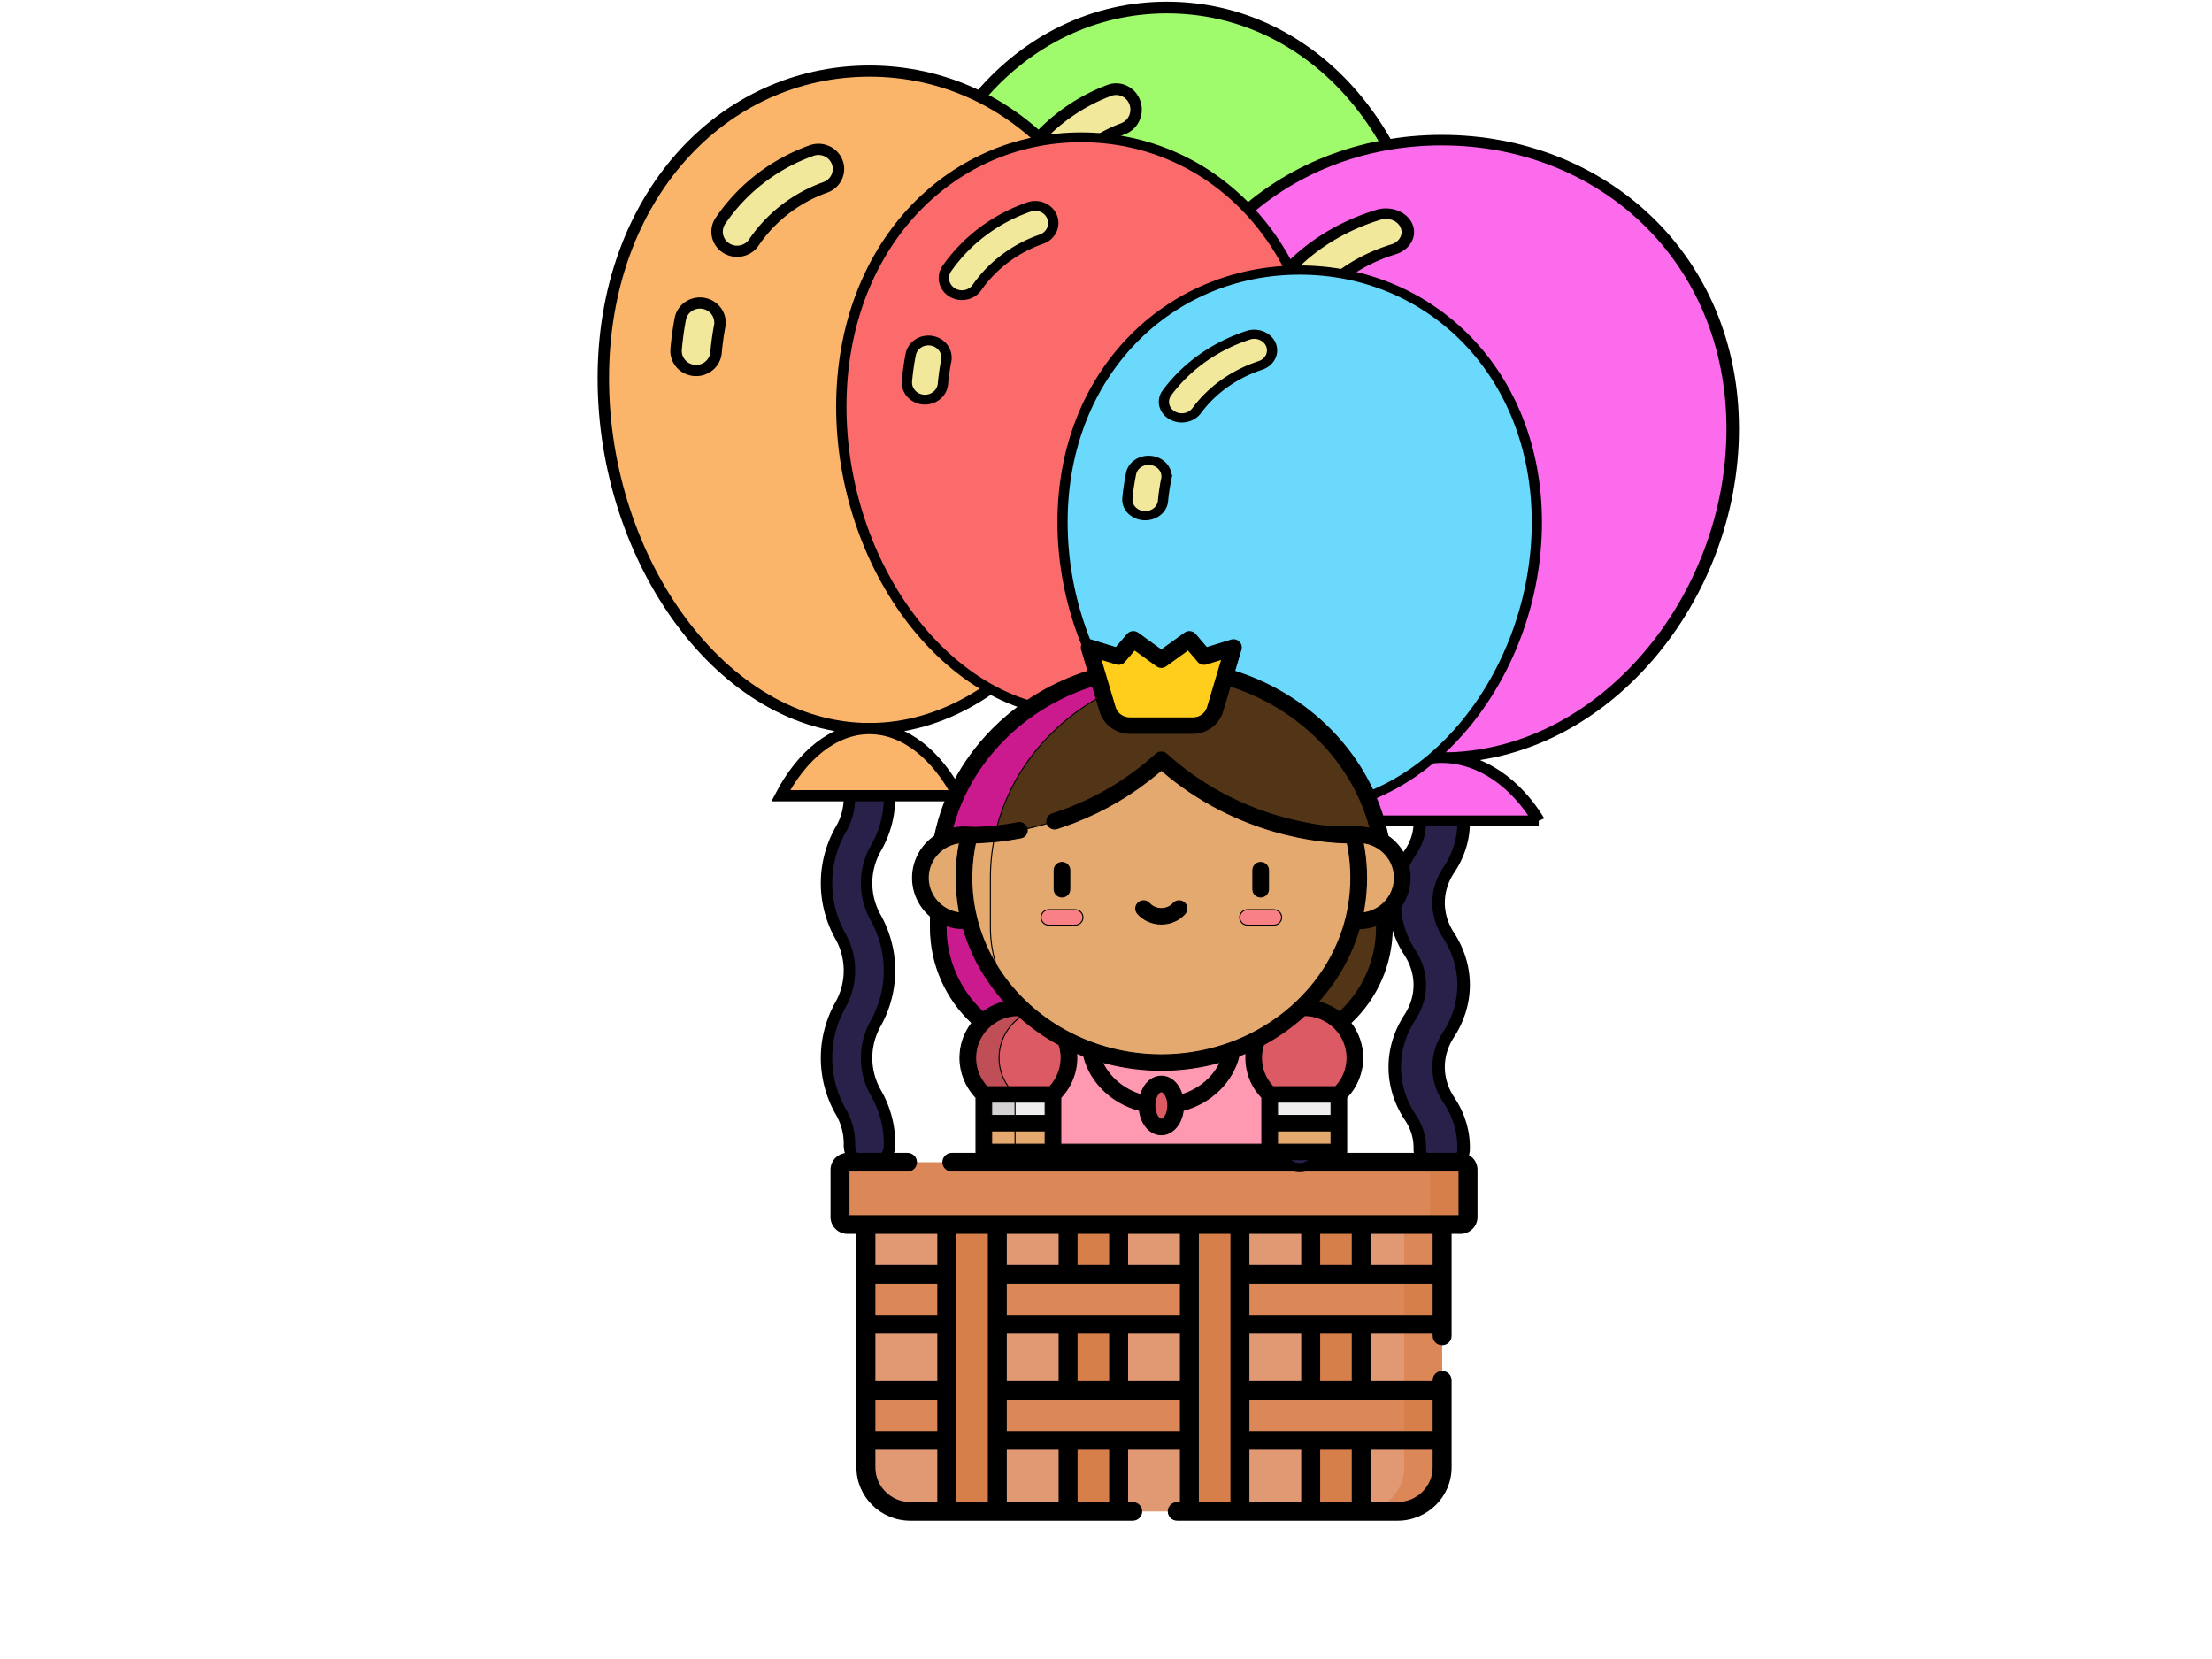 <svg width="800" height="600" xmlns="http://www.w3.org/2000/svg">
    <!-- Created with Method Draw - http://github.com/duopixel/Method-Draw/ -->

    <g>
        <title>background</title>
        <rect fill="none" id="canvas_background" height="602" width="802" y="-1" x="-1" />
        <g display="none" overflow="visible" y="0" x="0" height="100%" width="100%" id="canvasGrid">
            <rect fill="url(#gridpattern)" stroke-width="0" y="0" x="0" height="100%" width="100%" />
        </g>
    </g>
    <g>
        <title>Layer 1</title>
        <g stroke="null" id="svg_24">
            <g stroke="null" transform="matrix(4.119,0,0,4.222,-357.34,-315.029) " id="svg_16">
                <g stroke="null" id="svg_17">
                    <path stroke="null" id="svg_18" fill="#292149" d="m189.214,172.996a1.75,1.75 0 0 1 -1.75,-1.75a5.76,5.76 0 0 0 -0.808,-3.11a9.876,9.876 0 0 1 0,-9.407a6.38,6.38 0 0 0 0,-6.215a9.872,9.872 0 0 1 0,-9.405a5.751,5.751 0 0 0 0.808,-3.107a1.75,1.75 0 0 1 3.5,0a9.172,9.172 0 0 1 -1.192,4.7a6.376,6.376 0 0 0 0,6.213a9.872,9.872 0 0 1 0,9.405a6.387,6.387 0 0 0 0,6.219a9.17,9.17 0 0 1 1.192,4.7a1.75,1.75 0 0 1 -1.75,1.757z" />
                    <path stroke="null" id="svg_19" fill="#9ffb6b" d="m212.464,102.72c0,16.221 -10.409,31.282 -23.25,31.282s-23.25,-15.061 -23.25,-31.282s10.409,-27.461 23.25,-27.461s23.25,11.239 23.25,27.461z" />
                    <g stroke="null" id="svg_20" fill="#f2e89c">
                        <path stroke="null" id="svg_21" fill="#f2e89c" d="m186.408,83.426a1.748,1.748 0 0 0 -2.229,-1.074a16.224,16.224 0 0 0 -7.955,6.245a1.75,1.75 0 1 0 2.881,1.987a12.76,12.76 0 0 1 6.23,-4.929a1.749,1.749 0 0 0 1.073,-2.229z" />
                        <path stroke="null" id="svg_22" fill="#f2e89c" d="m174.727,96.011a1.74,1.74 0 0 0 -2.039,1.4c-0.163,0.88 -0.286,1.788 -0.363,2.7a1.749,1.749 0 0 0 1.594,1.893c0.051,0 0.1,0.007 0.151,0.007a1.751,1.751 0 0 0 1.742,-1.6c0.068,-0.8 0.175,-1.592 0.317,-2.361a1.748,1.748 0 0 0 -1.402,-2.039z" />
                    </g>
                    <path stroke="null" id="svg_23" fill="#9ffb6b" d="m196.964,140.002c-1.819,-3.569 -4.612,-6 -7.75,-6s-5.931,2.431 -7.75,6l15.5,0z" />
                </g>
            </g>
        </g>
        <g stroke="null" id="svg_36">
            <g stroke="null" transform="matrix(4.14,0,0,4.048,-263.513,-272.87) " id="svg_28">
                <g stroke="null" id="svg_29">
                    <path stroke="null" id="svg_30" fill="#292149" d="m139.605,171.497a1.75,1.75 0 0 1 -1.75,-1.75a5.76,5.76 0 0 0 -0.808,-3.11a9.876,9.876 0 0 1 0,-9.407a6.38,6.38 0 0 0 0,-6.215a9.872,9.872 0 0 1 0,-9.405a5.751,5.751 0 0 0 0.808,-3.107a1.75,1.75 0 0 1 3.5,0a9.172,9.172 0 0 1 -1.192,4.7a6.376,6.376 0 0 0 0,6.213a9.872,9.872 0 0 1 0,9.405a6.387,6.387 0 0 0 0,6.219a9.17,9.17 0 0 1 1.192,4.7a1.75,1.75 0 0 1 -1.75,1.757z" />
                    <path stroke="null" id="svg_31" fill="#fbb56b" d="m162.855,101.221c0,16.221 -10.409,31.282 -23.25,31.282s-23.25,-15.061 -23.25,-31.282s10.409,-27.461 23.25,-27.461s23.25,11.239 23.25,27.461z" />
                    <g stroke="null" id="svg_32" fill="#f2e89c">
                        <path stroke="null" id="svg_33" fill="#f2e89c" d="m136.799,81.927a1.748,1.748 0 0 0 -2.229,-1.074a16.224,16.224 0 0 0 -7.955,6.245a1.75,1.75 0 1 0 2.881,1.987a12.76,12.76 0 0 1 6.23,-4.929a1.749,1.749 0 0 0 1.073,-2.229z" />
                        <path stroke="null" id="svg_34" fill="#f2e89c" d="m125.118,94.512a1.74,1.74 0 0 0 -2.039,1.4c-0.163,0.88 -0.286,1.788 -0.363,2.7a1.749,1.749 0 0 0 1.594,1.893c0.051,0 0.1,0.007 0.151,0.007a1.751,1.751 0 0 0 1.742,-1.6c0.068,-0.8 0.175,-1.592 0.317,-2.361a1.748,1.748 0 0 0 -1.402,-2.039z" />
                    </g>
                    <path stroke="null" id="svg_35" fill="#fbb56b" d="m147.355,138.503c-1.819,-3.569 -4.612,-6 -7.75,-6s-5.931,2.431 -7.75,6l15.5,0z" />
                </g>
            </g>
        </g>
        <g stroke="null" id="svg_48">
            <g stroke="null" transform="matrix(4.527,0,0,3.802,-405.904,-56.327) " id="svg_40">
                <g stroke="null" id="svg_41">
                    <path stroke="null" id="svg_42" fill="#292149" d="m204.841,125.884a1.75,1.75 0 0 1 -1.75,-1.75a5.76,5.76 0 0 0 -0.808,-3.11a9.876,9.876 0 0 1 0,-9.407a6.38,6.38 0 0 0 0,-6.215a9.872,9.872 0 0 1 0,-9.405a5.751,5.751 0 0 0 0.808,-3.107a1.75,1.75 0 0 1 3.5,0a9.172,9.172 0 0 1 -1.192,4.7a6.376,6.376 0 0 0 0,6.213a9.872,9.872 0 0 1 0,9.405a6.387,6.387 0 0 0 0,6.219a9.17,9.17 0 0 1 1.192,4.7a1.75,1.75 0 0 1 -1.75,1.757z" />
                    <path stroke="null" id="svg_43" fill="#fb6beb" d="m228.091,55.608c0,16.221 -10.409,31.282 -23.25,31.282s-23.25,-15.061 -23.25,-31.282s10.409,-27.461 23.25,-27.461s23.25,11.239 23.25,27.461z" />
                    <g stroke="null" id="svg_44" fill="#f2e89c">
                        <path stroke="null" id="svg_45" fill="#f2e89c" d="m202.035,36.314a1.748,1.748 0 0 0 -2.229,-1.074a16.224,16.224 0 0 0 -7.955,6.245a1.75,1.75 0 1 0 2.881,1.987a12.76,12.76 0 0 1 6.23,-4.929a1.749,1.749 0 0 0 1.073,-2.229z" />
                        <path stroke="null" id="svg_46" fill="#f2e89c" d="m190.354,48.899a1.74,1.74 0 0 0 -2.039,1.4c-0.163,0.88 -0.286,1.788 -0.363,2.7a1.749,1.749 0 0 0 1.594,1.893c0.051,0 0.1,0.007 0.151,0.007a1.751,1.751 0 0 0 1.742,-1.6c0.068,-0.8 0.175,-1.592 0.317,-2.361a1.748,1.748 0 0 0 -1.402,-2.039z" />
                    </g>
                    <path stroke="null" id="svg_47" fill="#fb6beb" d="m212.591,92.89c-1.819,-3.569 -4.612,-6 -7.75,-6s-5.931,2.431 -7.75,6l15.5,0z" />
                </g>
            </g>
        </g>
        <g stroke="null" id="svg_60">
            <g stroke="null" transform="matrix(3.732,0,0,3.546,-211.235,-179.373) " id="svg_52">
                <g stroke="null" id="svg_53">
                    <path stroke="null" id="svg_54" fill="#292149" d="m161.382,162.328a1.75,1.75 0 0 1 -1.75,-1.75a5.76,5.76 0 0 0 -0.808,-3.11a9.876,9.876 0 0 1 0,-9.407a6.38,6.38 0 0 0 0,-6.215a9.872,9.872 0 0 1 0,-9.405a5.751,5.751 0 0 0 0.808,-3.107a1.75,1.75 0 0 1 3.5,0a9.172,9.172 0 0 1 -1.192,4.7a6.376,6.376 0 0 0 0,6.213a9.872,9.872 0 0 1 0,9.405a6.387,6.387 0 0 0 0,6.219a9.17,9.17 0 0 1 1.192,4.7a1.75,1.75 0 0 1 -1.75,1.757z" />
                    <path stroke="null" id="svg_55" fill="#fb6b6b" d="m184.632,92.052c0,16.221 -10.409,31.282 -23.25,31.282s-23.25,-15.061 -23.25,-31.282s10.409,-27.461 23.25,-27.461s23.25,11.239 23.25,27.461z" />
                    <g stroke="null" id="svg_56" fill="#f2e89c">
                        <path stroke="null" id="svg_57" fill="#f2e89c" d="m158.576,72.758a1.748,1.748 0 0 0 -2.229,-1.074a16.224,16.224 0 0 0 -7.955,6.245a1.75,1.75 0 1 0 2.881,1.987a12.76,12.76 0 0 1 6.23,-4.929a1.749,1.749 0 0 0 1.073,-2.229z" />
                        <path stroke="null" id="svg_58" fill="#f2e89c" d="m146.895,85.343a1.74,1.74 0 0 0 -2.039,1.4c-0.163,0.88 -0.286,1.788 -0.363,2.7a1.749,1.749 0 0 0 1.594,1.893c0.051,0 0.1,0.007 0.151,0.007a1.751,1.751 0 0 0 1.742,-1.6c0.068,-0.8 0.175,-1.592 0.317,-2.361a1.748,1.748 0 0 0 -1.402,-2.039z" />
                    </g>
                    <path stroke="null" id="svg_59" fill="#fb6b6b" d="m169.132,129.334c-1.819,-3.569 -4.612,-6 -7.75,-6s-5.931,2.431 -7.75,6l15.5,0z" />
                </g>
            </g>
        </g>
        <g id="svg_81">
            <g transform="matrix(0.457,0,0,0.451,-594.945,-811.117) " id="svg_65">
                <path id="svg_66" fill="#e19974" d="m2443.117,2780.477l0,194.73c0,19.48 -15.79,35.27 -35.27,35.27l-385.46,0c-19.48,0 -35.27,-15.79 -35.27,-35.27l0,-194.73l456,0z" />
                <path id="svg_67" fill="#e19974" d="m2443.117,2780.477l0,194.73c0,19.48 -15.79,35.27 -35.27,35.27l-385.46,0c-19.48,0 -35.27,-15.79 -35.27,-35.27l0,-194.73l456,0z" />
                <path id="svg_68" fill="#dc8758" d="m2413.117,2780.477l0,194.73c0,19.48 -15.79,35.27 -35.27,35.27l30,0c19.48,0 35.27,-15.79 35.27,-35.27l0,-194.73l-30,0z" />
                <path id="svg_69" fill="#d77f4a" d="m2339.117,2780.477l40,0l0,230l-40,0l0,-230z" />
                <path id="svg_70" fill="#d77f4a" d="m2147.117,2780.477l40,0l0,230l-40,0l0,-230z" />
                <path id="svg_71" fill="#dc8758" d="m1987.117,2820.477l456,0l0,40l-456,0l0,-40z" />
                <path id="svg_72" fill="#d77f4a" d="m2413.117,2820.477l30,0l0,40l-30,0l0,-40z" />
                <path id="svg_73" fill="#dc8758" d="m1987.117,2913.477l456,0l0,40l-456,0l0,-40z" />
                <path id="svg_74" fill="#d77f4a" d="m2413.117,2913.477l30,0l0,40l-30,0l0,-40z" />
                <path id="svg_75" fill="#dc8758" d="m2457.617,2780.477l-485,0c-3.314,0 -6,-2.686 -6,-6l0,-38c0,-3.314 2.686,-6 6,-6l485,0c3.314,0 6,2.686 6,6l0,38c0,3.314 -2.686,6 -6,6z" />
                <g id="svg_76" fill="#d77f4a">
                    <path id="svg_77" d="m2457.617,2730.477l-30,0c3.314,0 6,2.686 6,6l0,38c0,3.314 -2.686,6 -6,6l30,0c3.314,0 6,-2.686 6,-6l0,-38c0,-3.314 -2.686,-6 -6,-6z" />
                    <path id="svg_78" d="m2051.117,2780.477l40,0l0,230l-40,0l0,-230z" />
                    <path id="svg_79" d="m2243.117,2780.477l40,0l0,230l-40,0l0,-230z" />
                </g>
                <path id="svg_80" d="m2457.617,2722.977l-402.5,0c-4.142,0 -7.5,3.358 -7.5,7.5s3.358,7.5 7.5,7.5l401,0l0,35l-482,0l0,-35l45.923,0c4.142,0 7.5,-3.358 7.5,-7.5s-3.358,-7.5 -7.5,-7.5l-47.423,0c-7.444,0 -13.5,6.056 -13.5,13.5l0,38c0,7.444 6.056,13.5 13.5,13.5l7,0l0,187.23c0,23.583 19.187,42.77 42.77,42.77l175.884,0c4.142,0 7.5,-3.358 7.5,-7.5s-3.358,-7.5 -7.5,-7.5l-3.654,0l0,-42l41,0l0,42l-2.115,0c-4.143,0 -7.5,3.358 -7.5,7.5s3.357,7.5 7.5,7.5l174.345,0c23.583,0 42.77,-19.187 42.77,-42.77l0,-69.858c0,-4.142 -3.357,-7.5 -7.5,-7.5s-7.5,3.358 -7.5,7.5l0,0.628l-49,0l0,-38l49,0l0,1.782c0,4.142 3.357,7.5 7.5,7.5s7.5,-3.358 7.5,-7.5l0,-81.782l7,0c7.444,0 13.5,-6.056 13.5,-13.5l0,-38c0,-7.444 -6.056,-13.5 -13.5,-13.5zm-86,65l0,25l-25,0l0,-25l25,0zm-81,118l0,-38l41,0l0,38l-41,0zm0,55l41,0l0,42l-41,0l0,-42zm0,-173l41,0l0,25l-41,0l0,-25zm-55,40l0,25l-137,0l0,-25l137,0zm-137,-15l0,-25l41,0l0,25l-41,0zm0,148l41,0l0,42l-41,0l0,-42zm0,-93l41,0l0,38l-41,0l0,-38zm56,0l25,0l0,38l-25,0l0,-38zm40,0l41,0l0,38l-41,0l0,-38zm41,-55l-41,0l0,-25l41,0l0,25zm-56,-25l0,25l-25,0l0,-25l25,0zm-136,65l-49,0l0,-25l49,0l0,25zm-49,15l49,0l0,38l-49,0l0,-38zm0,53l49,0l0,25l-49,0l0,-25zm49,-133l0,25l-49,0l0,-25l49,0zm-49,187.23l0,-14.23l49,0l0,42l-21.23,0c-15.312,0 -27.77,-12.458 -27.77,-27.77zm64,27.77l0,-215l25,0l0,215l-25,0zm121,0l-25,0l0,-42l25,0l0,42zm-81,-57l0,-25l137,0l0,25l-137,0zm152,57l0,-215l25,0l0,215l-25,0zm96,0l0,-42l25,0l0,42l-25,0zm61.23,0l-21.23,0l0,-42l49,0l0,14.23c0,15.312 -12.457,27.77 -27.77,27.77zm27.77,-57l-145,0l0,-25l145,0l0,25zm-64,-40l-25,0l0,-38l25,0l0,38zm-81,-53l0,-25l145,0l0,25l-145,0zm145,-40l-49,0l0,-25l49,0l0,25z" />
            </g>
        </g>
        <g stroke="null" id="svg_12">
            <g stroke="null" transform="matrix(3.689,0,0,3.321,-191.945,-149.642) " id="svg_4">
                <g stroke="null" id="svg_5">
                    <path stroke="null" id="svg_6" fill="#292149" d="m179.451,172.206a1.75,1.75 0 0 1 -1.75,-1.75a5.76,5.76 0 0 0 -0.808,-3.11a9.876,9.876 0 0 1 0,-9.407a6.38,6.38 0 0 0 0,-6.215a9.872,9.872 0 0 1 0,-9.405a5.751,5.751 0 0 0 0.808,-3.107a1.75,1.75 0 0 1 3.5,0a9.172,9.172 0 0 1 -1.192,4.7a6.376,6.376 0 0 0 0,6.213a9.872,9.872 0 0 1 0,9.405a6.387,6.387 0 0 0 0,6.219a9.17,9.17 0 0 1 1.192,4.7a1.75,1.75 0 0 1 -1.75,1.757z" />
                    <path stroke="null" id="svg_7" fill="#6bd9fb" d="m202.701,101.93c0,16.221 -10.409,31.282 -23.25,31.282s-23.25,-15.061 -23.25,-31.282s10.409,-27.461 23.25,-27.461s23.25,11.239 23.25,27.461z" />
                    <g stroke="null" id="svg_8" fill="#f2e89c">
                        <path stroke="null" id="svg_9" fill="#f2e89c" d="m176.645,82.636a1.748,1.748 0 0 0 -2.229,-1.074a16.224,16.224 0 0 0 -7.955,6.245a1.75,1.75 0 1 0 2.881,1.987a12.76,12.76 0 0 1 6.23,-4.929a1.749,1.749 0 0 0 1.073,-2.229z" />
                        <path stroke="null" id="svg_10" fill="#f2e89c" d="m164.964,95.221a1.74,1.74 0 0 0 -2.039,1.4c-0.163,0.88 -0.286,1.788 -0.363,2.7a1.749,1.749 0 0 0 1.594,1.893c0.051,0 0.1,0.007 0.151,0.007a1.751,1.751 0 0 0 1.742,-1.6c0.068,-0.8 0.175,-1.592 0.317,-2.361a1.748,1.748 0 0 0 -1.402,-2.039z" />
                    </g>
                    <path stroke="null" id="svg_11" fill="#6bd9fb" d="m187.201,139.212c-1.819,-3.569 -4.612,-6 -7.75,-6s-5.931,2.431 -7.75,6l15.5,0z" />
                </g>
            </g>
        </g>
        <g stroke="null" id="svg_125">
            <g stroke="null" transform="matrix(0.377,0,0,0.373,-428.403,-419.366) " id="svg_85">
                <path stroke="null" id="svg_86" fill="#523417" d="m2401.256,1830.941c-40.357,-38.168 -93.919,-59.188 -150.82,-59.188s-110.463,21.02 -150.82,59.188c-40.734,38.524 -63.167,89.851 -63.167,144.525l0,48.267c0,66.125 53.605,119.73 119.73,119.73l188.514,0c66.125,0 119.73,-53.605 119.73,-119.73l0,-48.267c0,-54.674 -22.433,-106.001 -63.167,-144.525z" />
                <path stroke="null" id="svg_87" fill="#cb198e" d="m2086.449,2023.733l0,-48.267c0,-54.674 22.433,-106.001 63.167,-144.525c34.387,-32.521 78.363,-52.581 125.82,-57.808c-8.24,-0.908 -16.582,-1.379 -25,-1.379c-56.9,0 -110.463,21.02 -150.82,59.188c-40.734,38.524 -63.167,89.851 -63.167,144.525l0,48.267c0,66.125 53.605,119.73 119.73,119.73l50,0c-66.125,-0.001 -119.73,-53.606 -119.73,-119.731z" />
                <polygon stroke="null" id="svg_88" fill="#ff99b1" points="2354.383,2109.692 2146.489,2109.692 2113.31,2165.115 2146.489,2241.223 2354.383,2241.223 2387.562,2165.115 " />
                <circle stroke="null" id="svg_89" fill="#e3a96f" r="41.759" cy="1975.463" cx="2439.816" />
                <polygon stroke="null" id="svg_90" fill="#efedee" points="2113.31,2165.115 2080.131,2185.454 2080.131,2213.339 2113.31,2227.281 2146.489,2213.339 2146.489,2185.454 " />
                <polygon stroke="null" id="svg_91" fill="#d4d2d3" points="2110.131,2213.339 2110.131,2185.454 2128.31,2174.31 2113.31,2165.115 2080.131,2185.454 2080.131,2213.339 2113.31,2227.281 2128.31,2220.978 " />
                <polygon stroke="null" id="svg_92" fill="#efedee" points="2387.562,2165.115 2420.741,2185.454 2420.741,2213.339 2387.562,2227.281 2354.383,2213.339 2354.383,2185.454 " />
                <path stroke="null" id="svg_93" fill="#dc5a64" d="m2080.131,2185.454l66.359,0c9.456,-8.859 15.373,-21.45 15.373,-35.43c0,-26.814 -21.737,-48.552 -48.552,-48.552c-26.814,0 -48.552,21.737 -48.552,48.552c-0.001,13.98 5.916,26.571 15.372,35.43z" />
                <path stroke="null" id="svg_94" fill="#bf4e57" d="m2094.758,2150.024c0,-21.578 14.081,-39.858 33.552,-46.179c-4.725,-1.534 -9.764,-2.373 -15,-2.373c-26.814,0 -48.552,21.737 -48.552,48.552c0,13.98 5.917,26.571 15.373,35.43l30,0c-9.456,-8.859 -15.373,-21.45 -15.373,-35.43z" />
                <path stroke="null" id="svg_95" fill="#dc5a64" d="m2420.741,2185.454l-66.359,0c-9.456,-8.859 -15.373,-21.45 -15.373,-35.43c0,-26.814 21.737,-48.552 48.552,-48.552c26.814,0 48.552,21.737 48.552,48.552c0.001,13.98 -5.916,26.571 -15.372,35.43z" />
                <path stroke="null" id="svg_96" fill="#e3a96f" d="m2250.436,1861.01c-84.627,77.738 -184.252,73.02 -184.279,73.019c-3.332,13.301 -5.104,27.173 -5.104,41.438c0,98.919 84.79,179.109 189.383,179.109s189.383,-80.19 189.383,-179.109c0,-14.265 -1.773,-28.136 -5.104,-41.438c-0.026,0.001 -99.652,4.719 -184.279,-73.019z" />
                <path stroke="null" id="svg_97" fill="#e3a96f" d="m2112.006,2097.679c-16.009,-20.359 -25.557,-46.037 -25.557,-73.945l0,-48.267c0,-14.509 1.595,-28.777 4.678,-42.638c-15.52,1.644 -24.961,1.201 -24.969,1.2c-0.006,0.025 -0.011,0.051 -0.018,0.076c-1.478,-0.255 -3.152,-0.397 -5.087,-0.397c-23.063,0 -41.759,18.696 -41.759,41.759c0,23.063 18.696,41.759 41.759,41.759c1.936,0 3.611,-0.143 5.09,-0.398c7.698,30.78 23.785,58.492 45.863,80.851z" />
                <g stroke="null" id="svg_98">
                    <path stroke="null" id="svg_99" fill="#f98084" d="m2167.747,2021.304l-25.24,0c-4.142,0 -7.5,-3.358 -7.5,-7.5s3.358,-7.5 7.5,-7.5l25.24,0c4.142,0 7.5,3.358 7.5,7.5s-3.358,7.5 -7.5,7.5z" />
                    <path stroke="null" id="svg_100" fill="#f98084" d="m2358.365,2021.304l-25.24,0c-4.142,0 -7.5,-3.358 -7.5,-7.5s3.358,-7.5 7.5,-7.5l25.24,0c4.142,0 7.5,3.358 7.5,7.5s-3.358,7.5 -7.5,7.5z" />
                </g>
                <rect stroke="null" id="svg_101" fill="#e3a96f" height="27.885" width="66.36" y="2213.343" x="2080.126" />
                <rect stroke="null" id="svg_102" fill="#e3a96f" height="27.884" width="30" y="2213.343" x="2080.126" />
                <rect stroke="null" id="svg_103" fill="#e3a96f" height="27.885" width="66.36" y="2213.343" x="2354.386" />
                <ellipse stroke="null" id="svg_104" fill="#dc5a64" ry="20.882" rx="13.778" cy="2196.203" cx="2250.436" />
                <path stroke="null" id="svg_105" fill="#ffce1c" d="m2291.443,1760.927l-14.107,-16.704l-26.9,19.657l-26.9,-19.657l-14.106,16.704l-28.212,-8.831l17.681,60.062c2.743,9.319 11.297,15.718 21.012,15.718l61.053,0c9.715,0 18.268,-6.399 21.012,-15.718l17.681,-60.062l-28.214,8.831z" />
                <path stroke="null" id="svg_106" fill="#000000" d="m2155.127,1994.065c4.142,0 7.5,-3.358 7.5,-7.5l0,-18.532c0,-4.142 -3.358,-7.5 -7.5,-7.5c-4.143,0 -7.5,3.358 -7.5,7.5l0,18.532c0,4.142 3.357,7.5 7.5,7.5z" />
                <path stroke="null" id="svg_107" fill="#000000" d="m2345.745,1994.065c4.142,0 7.5,-3.358 7.5,-7.5l0,-18.532c0,-4.142 -3.358,-7.5 -7.5,-7.5s-7.5,3.358 -7.5,7.5l0,18.532c0,4.142 3.358,7.5 7.5,7.5z" />
                <path stroke="null" id="svg_108" fill="#000000" d="m2250.436,2020.257c8.808,0 17.08,-3.684 22.694,-10.106c2.726,-3.119 2.408,-7.857 -0.711,-10.583s-7.857,-2.407 -10.583,0.711c-2.765,3.164 -6.921,4.978 -11.4,4.978c-4.479,0 -8.635,-1.814 -11.401,-4.979c-2.726,-3.119 -7.464,-3.437 -10.583,-0.71s-3.437,7.464 -0.71,10.583c5.615,6.423 13.886,10.106 22.694,10.106z" />
                <path stroke="null" id="svg_109" fill="#000000" d="m2028.948,2012.78l0,10.954c0,35.135 14.406,68.389 39.764,92.39c-7.179,9.421 -11.454,21.169 -11.454,33.901c0,14.309 5.571,28.164 15.373,38.527l0,52.671c0,4.142 3.358,7.5 7.5,7.5l340.611,0c4.142,0 7.5,-3.358 7.5,-7.5l0,-52.671c9.802,-10.364 15.373,-24.218 15.373,-38.527c0,-12.732 -4.274,-24.48 -11.453,-33.901c25.357,-24 39.763,-57.259 39.763,-92.39l0,-10.954c10.492,-9.041 17.155,-22.409 17.155,-37.313c0,-16.74 -8.4,-31.547 -21.199,-40.452c-8.403,-41.577 -29.606,-79.388 -61.469,-109.522c-24.208,-22.895 -53.71,-40.218 -85.703,-50.409l6.143,-20.869c0.782,-2.655 0.037,-5.526 -1.937,-7.466c-1.974,-1.941 -4.857,-2.636 -7.498,-1.809l-23.457,7.342l-10.893,-12.898c-2.541,-3.008 -6.976,-3.54 -10.155,-1.216l-22.476,16.423l-22.475,-16.423c-3.18,-2.324 -7.614,-1.792 -10.155,1.216l-10.891,12.897l-23.457,-7.342c-2.643,-0.827 -5.524,-0.131 -7.498,1.809s-2.719,4.811 -1.937,7.466l6.143,20.869c-31.993,10.191 -61.495,27.515 -85.702,50.409c-31.864,30.135 -53.067,67.946 -61.47,109.522c-12.799,8.905 -21.199,23.712 -21.199,40.452c-0.001,14.905 6.661,28.273 17.153,37.314zm15,10.953l0,-2.056c1.566,0.581 4.837,1.501 4.865,1.508c3.839,0.943 7.756,1.489 11.711,1.529c7.634,26.418 21.252,50.511 39.385,70.889c-7.591,1.869 -14.575,5.287 -20.602,9.901c-22.546,-21.193 -35.359,-50.648 -35.359,-81.771zm154.534,131.724c16.954,4.363 34.444,6.619 51.954,6.619c18.971,0 37.955,-2.597 56.213,-7.762c0.129,-0.037 0.26,-0.069 0.389,-0.106c-6.76,14.684 -20.169,26.275 -36.784,31.482c-3.071,-10.564 -10.684,-17.874 -19.818,-17.874c-9.134,0 -16.746,7.309 -19.818,17.874c-16.615,-5.208 -30.024,-16.799 -36.784,-31.482c0.129,0.037 3.224,0.883 4.648,1.249zm51.954,27.359c2.213,0 6.278,5.081 6.278,13.381c0,8.301 -4.065,13.382 -6.278,13.382c-2.213,0 -6.278,-5.081 -6.278,-13.382c0,-8.3 4.065,-13.381 6.278,-13.381zm-137.549,-73.841c11.852,10.971 25.095,20.475 39.435,28.301c0.523,1.594 0.954,3.217 1.276,4.864c2.186,11.182 -0.553,23.167 -7.312,32.331c-0.9,1.22 -1.885,2.375 -2.918,3.484l-60.133,0c-7.101,-7.611 -10.978,-17.424 -10.978,-27.93c0.001,-22.496 18.187,-40.823 40.63,-41.05zm-25.256,83.979l51.358,0l0,12.885l-51.358,0l0,-12.885zm-0.001,27.885l51.359,0l0,12.884l-51.359,0l0,-12.884zm66.359,-32.273c0.362,-0.383 0.706,-0.78 1.057,-1.172c6.449,-7.212 10.981,-16.157 13.032,-25.653c1.14,-5.278 1.532,-10.844 1.101,-16.271c2.233,0.959 4.492,1.862 6.762,2.74c6.144,25.274 26.854,45.654 53.509,52.76c1.656,13.564 10.277,23.609 20.986,23.609c10.709,0 19.33,-10.045 20.986,-23.609c26.656,-7.106 47.366,-27.483 53.51,-52.759c2.27,-0.878 4.528,-1.782 6.762,-2.741c-0.033,0.414 -0.051,0.83 -0.075,1.245c-0.693,11.903 2.492,24.05 9.079,34.002c1.839,2.778 3.893,5.429 6.185,7.85l0,45.156l-192.894,0l0,-45.157zm259.252,4.388l0,12.885l-51.358,0l0,-12.885l51.358,0zm-51.358,40.769l0,-12.884l51.359,0l0,12.884l-51.359,0zm55.753,-55.769l-60.132,0c-4.681,-5.025 -8.096,-11.212 -9.76,-17.881c-1.867,-7.482 -1.6,-15.47 0.806,-22.798c14.341,-7.827 27.583,-17.331 39.435,-28.301c22.442,0.228 40.628,18.555 40.628,41.05c0.001,10.506 -3.876,20.319 -10.977,27.93zm39.287,-156.276l0,2.056c0,31.12 -12.813,60.579 -35.36,81.772c-6.027,-4.615 -13.011,-8.032 -20.602,-9.902c18.133,-20.378 31.751,-44.471 39.385,-70.889c1.751,-0.018 3.494,-0.131 5.234,-0.332c3.866,-0.44 7.695,-1.352 11.343,-2.705zm2.881,-18.402c-4.632,3.339 -10.085,5.472 -15.752,6.166c0.32,-1.642 0.607,-3.291 0.88,-4.941c1.588,-9.592 2.387,-19.311 2.387,-29.034c0,-9.431 -0.762,-18.859 -2.251,-28.171c-0.304,-1.904 -0.643,-3.892 -1.018,-5.816c0.806,0.1 1.606,0.224 2.403,0.382c3.656,0.724 7.187,2.048 10.417,3.906c10.274,5.922 17.208,17.014 17.208,29.699c0,11.437 -5.635,21.583 -14.274,27.809zm-252.615,-235.191c2.882,0.902 6.023,-0.012 7.971,-2.318l9.596,-11.363l21.256,15.532c2.636,1.926 6.214,1.926 8.85,0l21.256,-15.532l9.596,11.363c1.948,2.307 5.089,3.221 7.971,2.318l14.812,-4.636l-13.715,46.592c-1.792,6.086 -7.473,10.336 -13.817,10.336c0,0 -61.025,0 -61.053,0c-6.284,0 -12.044,-4.314 -13.817,-10.336l-13.715,-46.592l14.809,4.636zm-157.047,159.345c9.046,-34.374 27.754,-65.625 54.627,-91.04c22.495,-21.275 49.898,-37.403 79.629,-46.925l7.303,24.811c3.594,12.195 15.502,21.1 28.207,21.1c0,0 61.023,0 61.053,0c12.718,0 24.611,-8.882 28.207,-21.101l7.303,-24.811c29.731,9.521 57.135,25.649 79.63,46.925c26.873,25.415 45.581,56.666 54.627,91.04c-0.103,-0.023 -0.208,-0.039 -0.311,-0.062c-13.487,-3.004 -27.424,-0.366 -41.049,-1.89c-10.362,-1.159 -20.611,-3.154 -30.764,-5.498c-24.953,-5.763 -49.106,-15.004 -71.515,-27.405c-18.476,-10.212 -35.959,-22.744 -51.582,-37.088c-2.869,-2.635 -7.278,-2.635 -10.147,0c-10.748,9.873 -22.179,18.788 -34.247,26.715c-20.112,13.213 -41.99,23.684 -65.406,31.282c-3.86,1.253 -6.073,5.589 -4.818,9.449c1.252,3.852 5.602,6.066 9.448,4.819c4.355,-1.413 14.895,-5.294 15.887,-5.68c29.738,-11.567 56.904,-27.752 81.05,-48.289c1.055,-0.897 2.117,-1.784 3.16,-2.698c73.133,64.049 155.155,70.119 178.314,70.484c0.249,1.171 0.488,2.344 0.711,3.521c3.726,19.674 3.77,39.958 0.186,59.656c-0.568,3.124 -1.261,6.431 -2.013,9.499c-14.069,57.254 -58.6,103.608 -116.538,123.005c-19.512,6.532 -40.089,9.827 -60.661,9.827c-20.546,0 -41.168,-3.31 -60.661,-9.827c-57.936,-19.397 -102.467,-65.752 -116.536,-123.006c-5.385,-21.914 -6.109,-44.952 -2.185,-67.17c0.326,-1.843 0.683,-3.68 1.072,-5.511c4.388,-0.074 19.252,-1.221 19.322,-1.228c8.18,-0.852 16.223,-2.135 24.302,-3.638c3.452,-0.671 6.035,-3.762 6.07,-7.281c0.047,-4.639 -4.313,-8.342 -8.933,-7.444c-13.565,2.633 -27.346,4.389 -41.175,4.592c-3.562,0.052 -7.098,-0.356 -10.656,-0.356c-3.554,0 -7.13,0.389 -10.6,1.161c-0.103,0.024 -0.208,0.039 -0.311,0.062zm-6.14,18.337c3.938,-2.27 8.311,-3.728 12.82,-4.288c-2.178,11.177 -3.27,22.6 -3.27,33.987c0,11.252 1.308,22.272 3.154,33.35c0.04,0.208 0.073,0.417 0.114,0.625c-5.68,-0.702 -11.124,-2.826 -15.769,-6.177c-8.629,-6.227 -14.257,-16.367 -14.257,-27.798c0,-12.685 6.935,-23.777 17.208,-29.699z" />
                <g stroke="null" id="svg_110" />
                <g stroke="null" id="svg_111" />
                <g stroke="null" id="svg_112" />
                <g stroke="null" id="svg_113" />
                <g stroke="null" id="svg_114" />
                <g stroke="null" id="svg_115" />
                <g stroke="null" id="svg_116" />
                <g stroke="null" id="svg_117" />
                <g stroke="null" id="svg_118" />
                <g stroke="null" id="svg_119" />
                <g stroke="null" id="svg_120" />
                <g stroke="null" id="svg_121" />
                <g stroke="null" id="svg_122" />
                <g stroke="null" id="svg_123" />
                <g stroke="null" id="svg_124" />
            </g>
        </g>
    </g>
</svg>